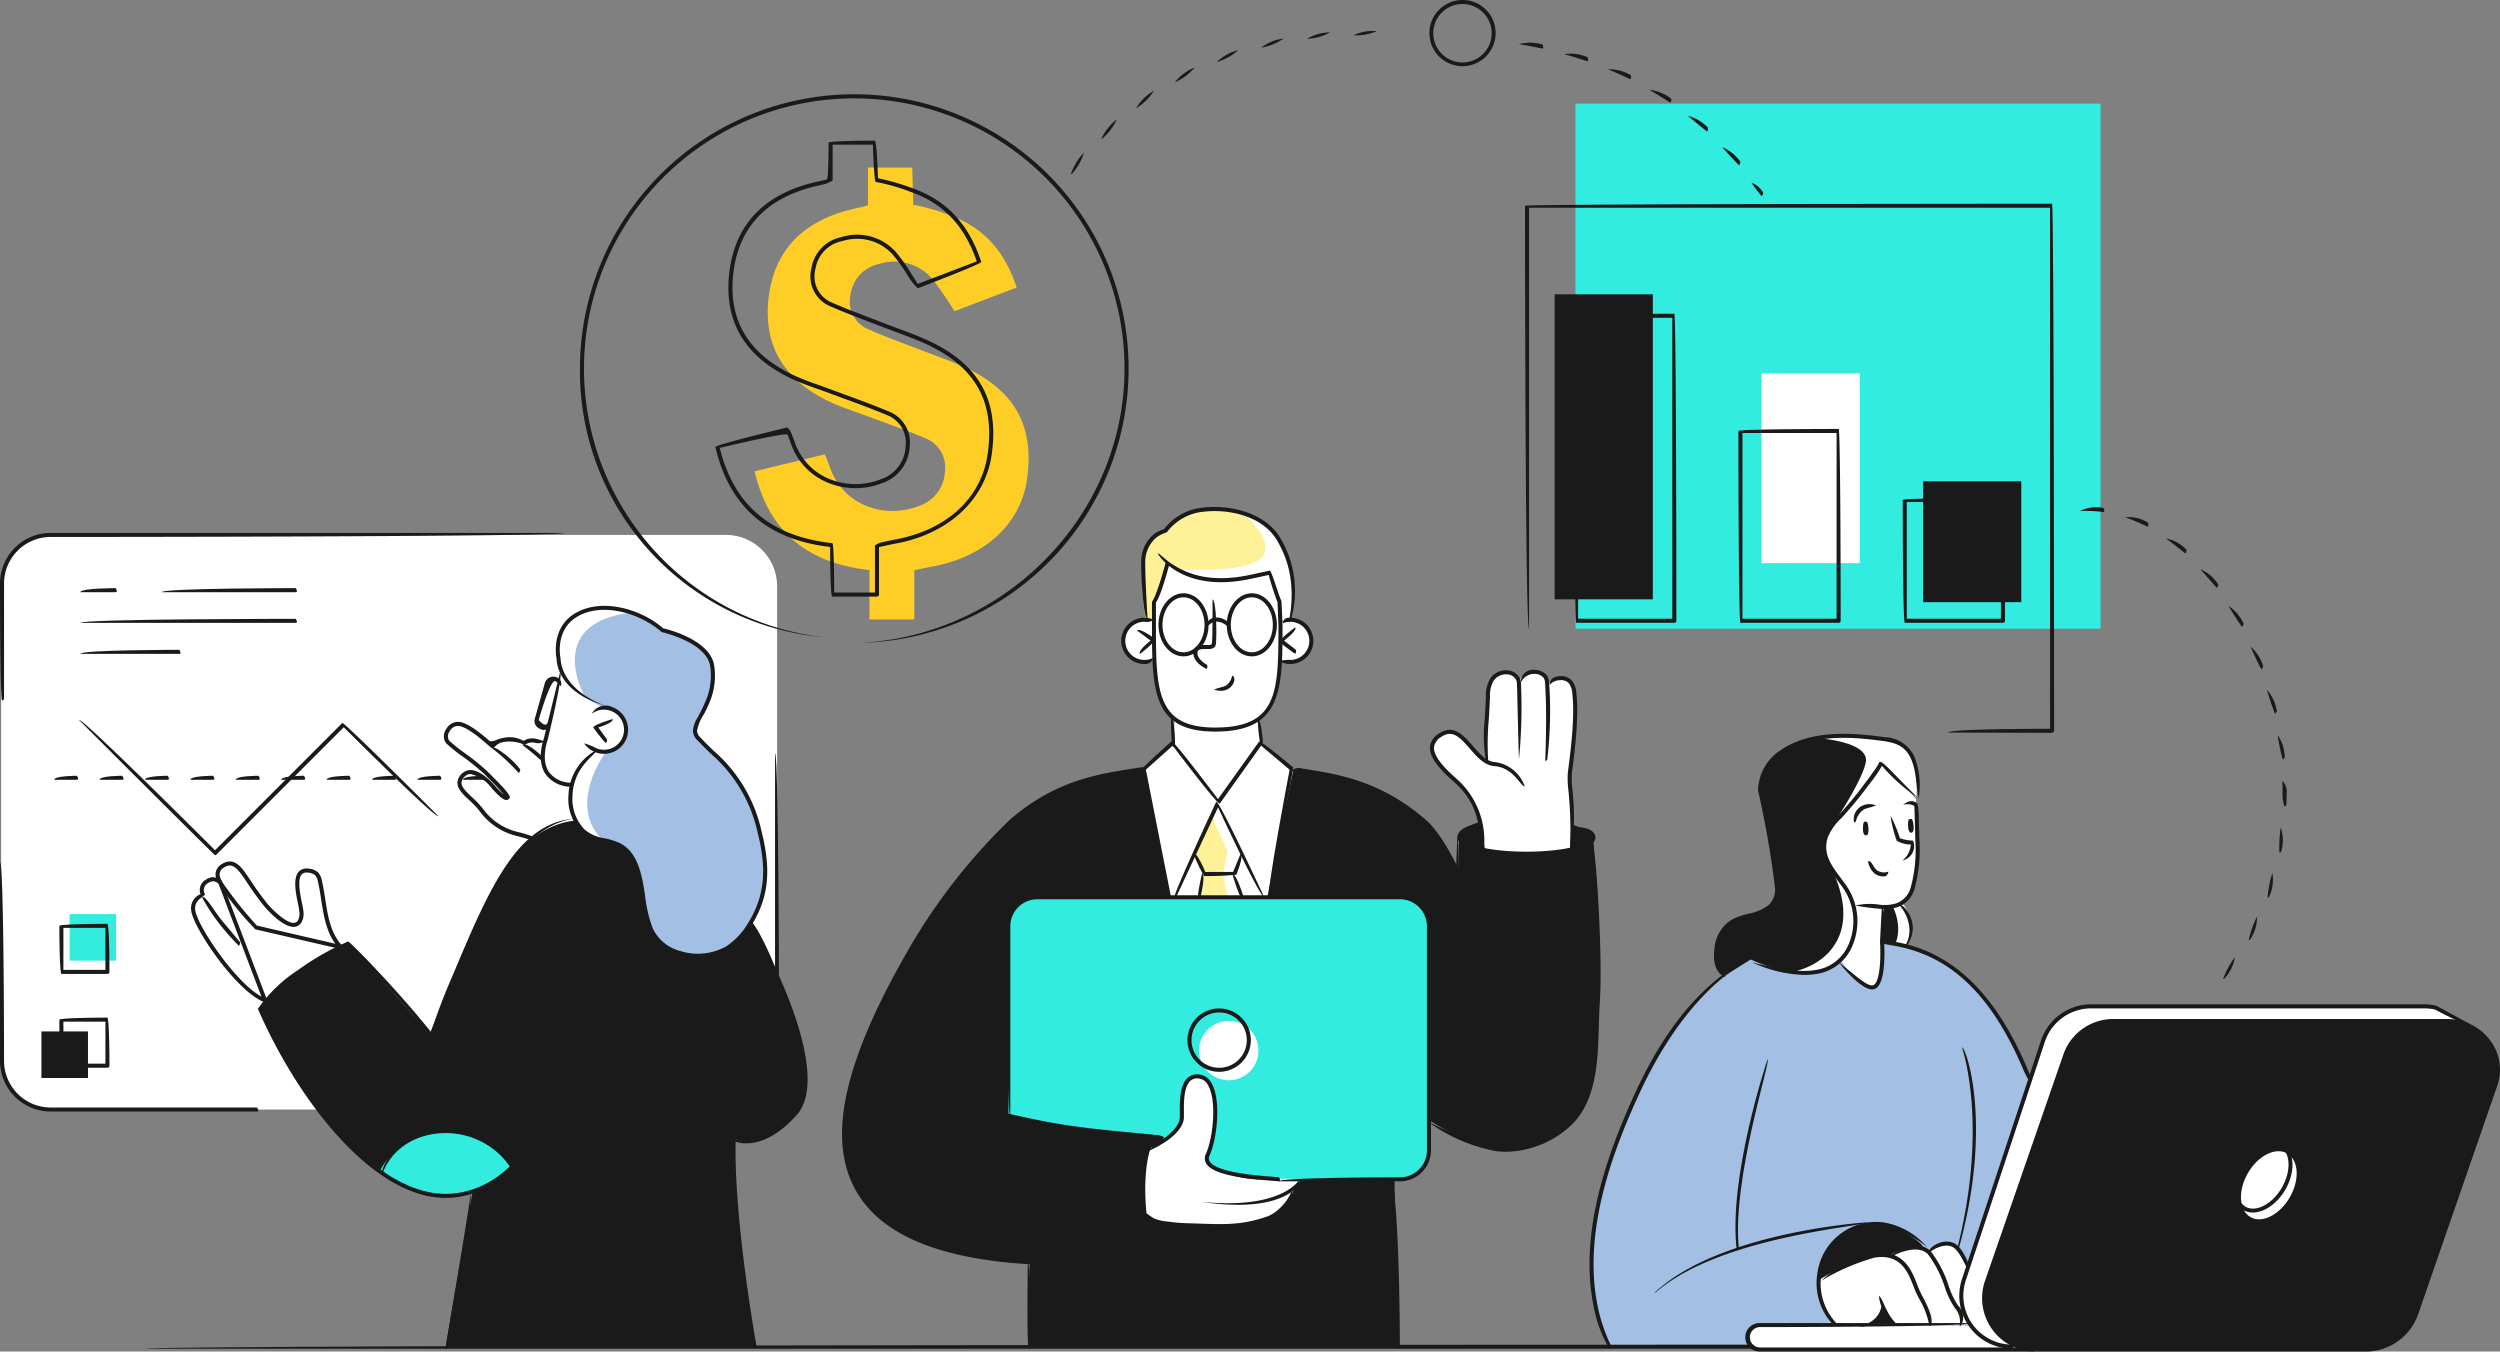 <svg id="Grupo_1015409" data-name="Grupo 1015409" xmlns="http://www.w3.org/2000/svg" xmlns:xlink="http://www.w3.org/1999/xlink" width="356" height="192.457" viewBox="0 0 356 192.457">
  <rect x="0" y="0" width="356" height="192.457" fill="#808080" stroke="none"/>
  <defs>
    <clipPath id="clip-path">
      <rect id="Rectángulo_345997" data-name="Rectángulo 345997" width="356" height="192.457" fill="none"/>
    </clipPath>
  </defs>
  <rect id="Rectángulo_345991" data-name="Rectángulo 345991" width="74.767" height="74.768" transform="translate(224.348 14.762)" fill="#33ece0"/>
  <g id="Grupo_1015408" data-name="Grupo 1015408">
    <g id="Grupo_1015407" data-name="Grupo 1015407" clip-path="url(#clip-path)">
      <path id="Trazado_605920" data-name="Trazado 605920" d="M103.323,135.622H7.4a7.305,7.305,0,0,1-7.285-7.285V61.083A7.305,7.305,0,0,1,7.4,53.8h95.925a7.306,7.306,0,0,1,7.285,7.285v67.255a7.306,7.306,0,0,1-7.285,7.285" transform="translate(0.047 22.372)" fill="#fff"/>
      <path id="Trazado_605921" data-name="Trazado 605921" d="M127.557,77.337s-10.374.252-17.4,6.248a72.694,72.694,0,0,0-17.783,23.074c-4.206,8.785-7.915,15.553-7.456,23.367s5.038,13.05,12.53,15.1a91.134,91.134,0,0,0,13.891,2.656l-.163,11.825h52.576l-.474-23.649a5.55,5.55,0,0,0,3.9-1.625c1.76-1.744.953-7.057.953-7.057s6.65,4.682,12.336,4.205,9.478-4.64,10.262-7.546a54.247,54.247,0,0,0,1.6-14.6c-.05-7.028-.738-22.222-.738-22.222s-1.178-2.456-9.158-2.837-9.917,2.186-9.917,2.186L172.33,91.6s-2.391-5.455-6.15-7.922-10.409-6.124-17.321-6.177l-21.3-.167" transform="translate(35.299 32.16)" fill="#1a1a1a"/>
      <path id="Trazado_605922" data-name="Trazado 605922" d="M143.1,130.424h13.3a5.676,5.676,0,0,0,3.9-1.46c1.569-1.57.951-5.261.951-5.261l.1-29.256a4.176,4.176,0,0,0-1.237-2.987,4.726,4.726,0,0,0-2.917-1.2H106.231s-2.952-.11-4.045,1.457a5.044,5.044,0,0,0-.691,3.534l-.072,26.06s13.625,2.867,20.366,2.941c0,0,1.24-.364,1.73.438s0,.2,0,.2,2.131-.82,2.35-2.567.035-6.514,2.3-6.572,2.723,3.112,2.71,5.625a21.239,21.239,0,0,1-1.179,5.755s-.357,1.373,1.661,1.926,7.739,1.822,11.746,1.371" transform="translate(42.176 37.532)" fill="#33ece0"/>
      <path id="Trazado_605923" data-name="Trazado 605923" d="M182.738,97.246a35.511,35.511,0,0,0-13.928,14.66c-5.213,10.244-8.157,19.2-8.662,26.363a29.7,29.7,0,0,0,2.447,14.123h50.5l15.866-4.812-6.677-33.663s-3.453-8.964-8.424-13.462A22.818,22.818,0,0,0,201.69,94.7c-1.3-.02-18.953,2.549-18.953,2.549" transform="translate(66.567 39.379)" fill="#a3bfe4"/>
      <path id="Trazado_605924" data-name="Trazado 605924" d="M206.792,149.467h47.438a7.6,7.6,0,0,0,6.882-5.164l11.25-32.491a6.993,6.993,0,0,0-6.882-9.122H218.043a7.229,7.229,0,0,0-6.884,4.757l-11.252,32.491a7.313,7.313,0,0,0,6.884,9.529" transform="translate(82.975 42.703)" fill="#1a1a1a"/>
      <path id="Trazado_605925" data-name="Trazado 605925" d="M61.388,67.69l-.276,1.127s.058-.2-.711-.283a1.216,1.216,0,0,0-1.247.908c-.089.317-1.4,5.084-1.4,5.084s.173.956.7.953a3.58,3.58,0,0,0,1.263-.384L58.908,77.7s-1.733-.643-2.717,0c0,0-3.339-1.352-4.757.343,0,0-2.312-1.92-3.272-2.532a2.128,2.128,0,0,0-2.976.251c-.663,1-.416,1.461.731,2.281s4.2,3.4,4.96,4.167a26.742,26.742,0,0,1,2.938,3.293c.027.3-.46.123-.954-.336s-3.309-3.271-4.265-3.353a1.6,1.6,0,0,0-1.634,2.154c.377,1.4,2.236,2.212,3.752,4.14s6.125,3.115,6.242,3.115,3.639-2.778,6.356-2.5a7.738,7.738,0,0,1-.513-5.131,9.375,9.375,0,0,1,3.448-4.725s2.675.67,3.824-1.5A3.272,3.272,0,0,0,68.9,73.019a4.14,4.14,0,0,0-1.967-.6s-4.8-1.8-5.542-4.726" transform="translate(18.639 28.149)" fill="#fff"/>
      <path id="Trazado_605926" data-name="Trazado 605926" d="M40.434,98.6a6.753,6.753,0,0,1-1.906-3.608c-.477-2.384-.721-6.142-1.426-6.6S34.687,87.1,34.3,89.05s.709,3.381.544,4.62-.429,1.822-1.228,1.872-1.642-.528-2.741-1.672a38.361,38.361,0,0,1-3.576-4.82c-.93-1.44-2.1-2.558-3.171-1.931a2.442,2.442,0,0,0-.987,2.107,1.558,1.558,0,0,0-1.75.127,1.31,1.31,0,0,0-.432,1.727,2.181,2.181,0,0,0-1.526,2.347c-.031,2.053,3.691,6.691,4.7,7.885s4.131,4.643,5.656,5.047a23.987,23.987,0,0,1,4.859-4.157c2.677-1.641,5.789-3.608,5.789-3.608" transform="translate(8.079 36.154)" fill="#fff"/>
      <path id="Trazado_605927" data-name="Trazado 605927" d="M115.927,118.492s2.82-1.216,3.622-2.448.95-1.573.949-3.576.4-3.96,2.039-4.2,2.755,1.625,2.694,4.238a29.163,29.163,0,0,1-.854,6.424,1.662,1.662,0,0,0,.855,2.425,14.2,14.2,0,0,0,7.287,1.567,31.924,31.924,0,0,1,4.954.023,4.025,4.025,0,0,1-1.038,1.267s-.7,3.132-3.016,3.947a20.335,20.335,0,0,1-7.313,1.423c-3.279.076-5.973-.282-7.1-.294s-3.357-.252-3.785-1.8a23.32,23.32,0,0,1-.229-4.8,12.324,12.324,0,0,1,.933-4.2" transform="translate(47.804 45.014)" fill="#fff"/>
      <path id="Trazado_605928" data-name="Trazado 605928" d="M163.7,92.633s.3-5.254.146-7.041-.53-1.971-.146-4.518a37.643,37.643,0,0,0,.728-8.2c-.2-2.762-.634-4.593-1.836-4.412a5.749,5.749,0,0,0-2.158.85,1.642,1.642,0,0,0-1.717-1.743,2.115,2.115,0,0,0-2.231,1.3,2.577,2.577,0,0,0-2.233-1.23c-1.421.13-2.148,1.274-2.22,2.833s-.29,9.645-.29,9.645-.854-.157-1.933-1.593S146.653,75.171,145,76.73s-1.089,3,.648,4.669,4.279,3.715,4.838,6.2a32,32,0,0,1,.639,5.294s8.247,1.549,12.571-.258" transform="translate(59.886 28.099)" fill="#fff"/>
      <path id="Trazado_605929" data-name="Trazado 605929" d="M129.054,106.907a4.226,4.226,0,1,1-4.226-4.228,4.227,4.227,0,0,1,4.226,4.228" transform="translate(50.151 42.699)" fill="#fff"/>
      <path id="Trazado_605930" data-name="Trazado 605930" d="M191.705,102.177l.256-4.854s3.214-.071,3.848-2.148a18.48,18.48,0,0,0,.946-6.972c-.092-3.317-.2-6.34-.2-6.34l-4.852-5.158s-4.48,5.992-5.819,7.511-2.526,2.568-2.407,4.753,2.387,5.035,3.166,5.8a7.593,7.593,0,0,1,1.07,6.189,15.21,15.21,0,0,1-1.873,3.77s2.346,4.28,4.277,3.973,1.586-6.521,1.586-6.521" transform="translate(76.295 31.898)" fill="#fff"/>
      <path id="Trazado_605931" data-name="Trazado 605931" d="M183.092,130.1a29.586,29.586,0,0,1,4.644-2.315c2.088-.736,3.418-1.281,5.12-1.034,0,0,3.02-2.081,5.84-.588a5.1,5.1,0,0,1,2.571-.983c1.465-.1,2.8,3.082,2.8,3.082l-.867,4.095s.545,3.68,1.233,4.134l-10.671.382-1.61-2.66a3.117,3.117,0,0,1-2.843,2.278,32.388,32.388,0,0,1-4.174,0s-2.8-2.99-2.044-6.391" transform="translate(76.084 52.054)" fill="#fff"/>
      <path id="Trazado_605932" data-name="Trazado 605932" d="M139.753,67.6c-.031-3.33-3.66-2.658-4.368-2.479a9.19,9.19,0,0,0-.3-3.247,23.824,23.824,0,0,1-1.335-3.779,68.407,68.407,0,0,1-7.2,1.051c-4.038.375-7.391-2.7-7.391-2.7a15.468,15.468,0,0,1-1.729,5.665l-.277,2.907c-2.864-.68-4.293.98-4.174,2.58a3.338,3.338,0,0,0,2.009,3.026,4.717,4.717,0,0,0,2.427-.222,14.565,14.565,0,0,1,.32,3.4c.093,2.772,2.578,4.907,2.578,4.907l-.253,3.717-4.181,3.6L119.49,104.3h13.989l3.7-18.106-4.6-3.77-.419-3.443c2.782-2.226,3.13-5.8,3.167-8.622,1.71.939,4.453.436,4.423-2.757" transform="translate(46.979 23.473)" fill="#fff"/>
      <path id="Trazado_605933" data-name="Trazado 605933" d="M61.529,81.584s-3.646,2.554-3.654,6.032,1.6,5.716,3.272,6.176,4.835.663,5.9,3.584,1.312,6.731,1.825,8.172a6.639,6.639,0,0,0,5.645,4.971c4.171.709,7.133-1.409,9.135-4.749s2.4-6.408,1.642-10.515A22.481,22.481,0,0,0,81.783,85.9c-1.972-3.087-4.311-4.679-5.13-5.612s-1.321-.915-.9-2.377,2.618-3.868,2.423-7.01-.5-4.563-7.333-6.449a9.487,9.487,0,0,0-5.556-3c-3.9-.794-7.416.089-8.539,2.707a8.339,8.339,0,0,0,.79,7.623c1.287,1.8,4.674,3.36,4.674,3.36s3.489-.016,3.562,2.985a3.417,3.417,0,0,1-4.245,3.467" transform="translate(23.356 25.434)" fill="#a3bfe4"/>
      <path id="Trazado_605934" data-name="Trazado 605934" d="M196.137,77.65l5.05,5.181a28.827,28.827,0,0,0-.1-4.332,4.346,4.346,0,0,0-3.619-3.865,39.009,39.009,0,0,0-9.166-.511c-3.93.3-9.168,2.4-9.418,7.582,0,0,1.118,5.193,1.542,7.893s1.482,6.928.28,8.283-3.891,1.86-5.195,2.305-5.049,5.145-1.55,7.9l3.61-2.251s5.652,2.716,9.04,1.869,5.274-3.552,5.52-4.863.409-4.674-.738-6.722-3.2-3.225-3.307-5.6.3-3.232,1.366-4.321a55.7,55.7,0,0,0,3.8-4.4c1.072-1.4,2.887-4.148,2.887-4.148" transform="translate(71.735 30.786)" fill="#1a1a1a"/>
      <path id="Trazado_605935" data-name="Trazado 605935" d="M189.543,91.432l-.256,4.854,3.248.607a4.305,4.305,0,0,0,.864-2.922,4.93,4.93,0,0,0-1.168-3.1,15.792,15.792,0,0,1-2.687.556" transform="translate(78.714 37.79)" fill="#1a1a1a"/>
      <path id="Trazado_605936" data-name="Trazado 605936" d="M226.37,118.912c-1.446,2.5-1.28,5.3.367,6.254s4.153-.307,5.6-2.81,1.28-5.3-.367-6.254-4.154.307-5.6,2.81" transform="translate(93.725 48.148)" fill="#fff"/>
      <path id="Trazado_605937" data-name="Trazado 605937" d="M214.623,150.08h-37.6s-1.676-.694-1.239-1.933a2.456,2.456,0,0,1,1.42-1.546l30.385.089a6.14,6.14,0,0,1-1.375-4.372,11.9,11.9,0,0,1,1.233-4.773l10.97-32.656a6.579,6.579,0,0,1,6.15-3.674h48.858l4.044,2.3-49.877-.181s-5.355.728-6.412,4.481l-11.625,33.721a6.245,6.245,0,0,0,.767,4.534,13.647,13.647,0,0,0,4.3,4.01" transform="translate(73.069 42.09)" fill="#fff"/>
      <path id="Trazado_605938" data-name="Trazado 605938" d="M183.059,130.96s6.594-3.916,9.972-3.348a5.217,5.217,0,0,1,4.88-.9l-.387-.67a10.746,10.746,0,0,0-6.853-2.939,7.567,7.567,0,0,0-7.613,7.861" transform="translate(76.117 51.19)" fill="#1a1a1a"/>
      <path id="Trazado_605939" data-name="Trazado 605939" d="M187.878,133.744s2.039-.838,2.23-2.186l1.324,2.186Z" transform="translate(78.128 54.708)" fill="#1a1a1a"/>
      <rect id="Rectángulo_345992" data-name="Rectángulo 345992" width="13.984" height="43.435" transform="translate(221.379 41.91)" fill="#1a1a1a"/>
      <rect id="Rectángulo_345993" data-name="Rectángulo 345993" width="13.984" height="27.028" transform="translate(250.845 53.168)" fill="#fff"/>
      <rect id="Rectángulo_345994" data-name="Rectángulo 345994" width="13.984" height="17.212" transform="translate(273.844 68.537)" fill="#1a1a1a"/>
      <path id="Trazado_605940" data-name="Trazado 605940" d="M123.432,80.783l-3.254,7.293,1.3,2.779-.8,3.322h6.257l-1.12-3.313L127,88.294Z" transform="translate(49.976 33.593)" fill="#fff198"/>
      <path id="Trazado_605941" data-name="Trazado 605941" d="M121.909,82.584l2.217,5.164-.691,3.115.691,3.313h2.088l-1.12-3.313,1.182-2.568-3.564-7.511Z" transform="translate(50.695 33.593)" fill="#fff"/>
      <path id="Trazado_605942" data-name="Trazado 605942" d="M114.7,61.179c-.891,6.4-6,11.12-13.47,12.479-.808.147-1.607.338-2.591.548v7H92.249V74.172C83.056,73.155,77.831,68.361,75.9,60.107L85.909,57.69c.263.678.524,1.293.742,1.918,1.724,5.008,7.347,7.446,12.619,5.45a5.466,5.466,0,0,0,3.735-5.023,4.451,4.451,0,0,0-2.912-4.685c-2.721-1.148-5.532-2.118-8.307-3.159-1.465-.549-2.969-1.022-4.4-1.637-7.2-3.085-10.374-8.249-9.472-15.338.879-6.905,5.253-11.17,13-12.685.314-.061.619-.164,1.121-.3v-5.38h6.31l.146,5.307a27.284,27.284,0,0,1,5.023,1.423c5.158,1.805,8.052,5.386,9.7,10.35l-8.865,3.38a47.893,47.893,0,0,0-3.221-4.682,7.115,7.115,0,0,0-7.47-2.052A5.087,5.087,0,0,0,89.589,34.8a4.316,4.316,0,0,0,2.692,5.165c2.329,1.019,4.736,1.883,7.112,2.808,1.994.776,4.035,1.461,5.983,2.323,7.46,3.3,10.392,8.406,9.322,16.084" transform="translate(31.561 7.008)" fill="#ffce26"/>
      <path id="Trazado_605943" data-name="Trazado 605943" d="M71.087,82.547s-6.97-.037-11.491,9.618-9.255,20.7-9.255,20.7L38.826,100s-8.628,3.762-12.7,9.214c0,0,6.707,15.131,14.287,21.038s10.271,6.526,16.03,5.087l-3.86,22.135H96.593s-2.6-18.276-2.779-21.837-.238-7.823-.238-7.823,3.558,1.593,7.076-1.88,3.583-4.967,3.147-7.95a64.648,64.648,0,0,0-3.792-13.3c-2.323-6.125-3.861-7.811-3.861-7.811s-2.287,5.512-8.025,4.8-6.5-3.717-7.051-6.176-.375-5.081-1.8-7.623-3.53-2.631-5.018-2.833-3.152-1.356-3.167-2.5" transform="translate(10.864 34.327)" fill="#1a1a1a"/>
      <path id="Trazado_605944" data-name="Trazado 605944" d="M38.218,119.4a10.675,10.675,0,0,1,18.589-.421,11.2,11.2,0,0,1-9.674,4.039,13.91,13.91,0,0,1-8.914-3.619" transform="translate(15.893 47.306)" fill="#33ece0"/>
      <rect id="Rectángulo_345995" data-name="Rectángulo 345995" width="6.63" height="6.63" transform="translate(9.907 130.166)" fill="#33ece0"/>
      <rect id="Rectángulo_345996" data-name="Rectángulo 345996" width="6.63" height="6.63" transform="translate(5.898 146.878)" fill="#1a1a1a"/>
      <path id="Trazado_605945" data-name="Trazado 605945" d="M115.369,66.931s-2.207-12.134,2.769-12.564a7.6,7.6,0,0,1,7.423-3.142c5.275.524,8.4,2.195,9.969,6.88a15.622,15.622,0,0,1,.239,8.873l-1.29.183V64.393l-1.274-4.226a17.366,17.366,0,0,1-8.019,1.148,18.8,18.8,0,0,1-6.823-2.676s-.808,4.7-1.727,5.665l-.278,2.907Z" transform="translate(47.773 21.28)" fill="#fff198"/>
      <path id="Trazado_605946" data-name="Trazado 605946" d="M189.723,77.818c-.437,2.033-2.662,5.721-4.127,8,1.053-1.114,2.478-2.765,3.435-4.02,1.072-1.4,2.887-4.148,2.887-4.148l5.05,5.181a28.826,28.826,0,0,0-.1-4.332,4.343,4.343,0,0,0-3.619-3.864,38.914,38.914,0,0,0-9.166-.513c-.46.035-.942.1-1.429.185.152.008,7.729.46,7.071,3.511" transform="translate(75.955 30.786)" fill="#fff"/>
      <path id="Trazado_605947" data-name="Trazado 605947" d="M183.414,102.031c3.388-.848,5.273-3.552,5.519-4.863s.411-4.674-.738-6.722a22.206,22.206,0,0,0-2.111-2.767c.929,1.992,2.132,5.492,1.049,8.7-1.63,4.818-6.945,5.574-6.945,5.574l.592.173a7.5,7.5,0,0,0,2.633-.091" transform="translate(74.931 36.461)" fill="#fff"/>
      <path id="Trazado_605948" data-name="Trazado 605948" d="M190.367,91.233c-.037.045,1.492,2.786.344,5.4l1.375.256a4.3,4.3,0,0,0,.862-2.921,4.925,4.925,0,0,0-1.168-3.1s-.718.194-1.413.357" transform="translate(79.163 37.79)" fill="#fff"/>
      <path id="Trazado_605949" data-name="Trazado 605949" d="M132.821,64.165v2.769l1.288-.183a15.635,15.635,0,0,0-.238-8.875,8.757,8.757,0,0,0-6.136-6.156c.908.8,4.1,3.823,2.682,5.959-1.634,2.469-11.48,1.928-11.545,1.924a17.647,17.647,0,0,0,4.654,1.484,17.366,17.366,0,0,0,8.021-1.15Z" transform="translate(49.432 21.508)" fill="#fff"/>
      <path id="Trazado_605950" data-name="Trazado 605950" d="M65.288,61.442c-3.9-.793-7.419.088-8.54,2.709a8.34,8.34,0,0,0,.79,7.621,9.157,9.157,0,0,0,2.414,2.1c-.776-1.458-5.192-10.685,6.676-12.079a12.253,12.253,0,0,0-1.339-.353" transform="translate(23.356 25.434)" fill="#fff"/>
      <path id="Trazado_605951" data-name="Trazado 605951" d="M61.811,88.051c-4.954-5.1.617-12.394.617-12.394a4.337,4.337,0,0,1-1.4-.071s-3.646,2.556-3.654,6.03,1.6,5.717,3.272,6.177c.341.095.746.178,1.181.276l-.016-.018" transform="translate(23.859 31.432)" fill="#fff"/>
      <path id="Trazado_605952" data-name="Trazado 605952" d="M189.116,70.748H175.13c-.289-.289-.289-27.319-.289-27.319.289-.287,14.275-.287,14.275-.287.29.287.29,27.317.29,27.317a.291.291,0,0,1-.29.289m-13.7-.578h13.408V43.717H175.419Z" transform="translate(72.707 17.94)" fill="#1a1a1a"/>
      <path id="Trazado_605953" data-name="Trazado 605953" d="M172.591,75.567H158.605c-.29-.289-.29-43.724-.29-43.724.29-.289,14.276-.289,14.276-.289.289.289.289,43.724.289,43.724a.29.29,0,0,1-.289.289m-13.7-.578H172.3V32.13H158.894Z" transform="translate(65.834 13.122)" fill="#1a1a1a"/>
      <path id="Trazado_605954" data-name="Trazado 605954" d="M120.082,68.654c-1.968,0-3.569-2.015-3.569-4.492s1.6-4.494,3.569-4.494,3.571,2.016,3.571,4.494-1.6,4.492-3.571,4.492m0-8.41c-1.651,0-2.995,1.758-2.995,3.918s1.344,3.916,2.995,3.916,2.993-1.757,2.993-3.916-1.342-3.918-2.993-3.918" transform="translate(48.451 24.813)" fill="#1a1a1a"/>
      <path id="Trazado_605955" data-name="Trazado 605955" d="M157.268,130.781H140.021c0-.576,17.248-.576,17.248-.576a3.842,3.842,0,0,0,3.837-3.837V94.452a3.842,3.842,0,0,0-3.837-3.837H105.621a3.843,3.843,0,0,0-3.837,3.837v27.01c-.576,0-.576-27.01-.576-27.01a4.417,4.417,0,0,1,4.413-4.412h51.647a4.417,4.417,0,0,1,4.415,4.412v31.916a4.419,4.419,0,0,1-4.415,4.413" transform="translate(42.087 37.443)" fill="#1a1a1a"/>
      <path id="Trazado_605956" data-name="Trazado 605956" d="M123.942,110.452a4.514,4.514,0,1,1,4.514-4.514,4.519,4.519,0,0,1-4.514,4.514m0-8.451a3.937,3.937,0,1,0,3.939,3.937A3.943,3.943,0,0,0,123.942,102" transform="translate(49.664 42.177)" fill="#1a1a1a"/>
      <path id="Trazado_605957" data-name="Trazado 605957" d="M153.522,92.22C151.534,88.534,150,86.226,148.58,85c-6.293-5.411-12.164-6.326-17.341-7.132-.452-.072-.9-.14-1.342-.212a1.449,1.449,0,0,1,1.431-.358c5.254.818,11.208,1.747,17.624,7.265,1.485,1.277,3.065,3.644,4.827,7.241-.173.4-.215.415-.258.415" transform="translate(54.017 32.124)" fill="#1a1a1a"/>
      <path id="Trazado_605958" data-name="Trazado 605958" d="M117.614,148.137c-16.56,0-26.649-3.416-30.8-10.409-4.359-7.345-2.042-18.315,7.3-34.525a83.547,83.547,0,0,1,14.518-18.59c6.419-5.52,12.376-6.448,17.632-7.266.45-.071.9-.139,1.338-.211a1.434,1.434,0,0,1-1.25.782c-5.178.807-11.048,1.72-17.341,7.132a82.821,82.821,0,0,0-14.395,18.44c-9.224,16.01-11.543,26.8-7.3,33.943,4.228,7.117,15.461,10.527,33.339,10.091,2.435-.055,9.762,0,9.833,0-.076.576-7.395.518-9.819.576q-1.557.038-3.047.038" transform="translate(35.217 32.076)" fill="#1a1a1a"/>
      <path id="Trazado_605959" data-name="Trazado 605959" d="M118.72,97.059c-.285-.232-3.9-18.505-3.9-18.505.091-.27,4.273-4.011,4.273-4.011.422.041,6.6,8.25,6.6,8.25l5.856-8.2c.422-.052,4.845,3.688,4.845,3.688.095.275-3.408,18.548-3.408,18.548-.563-.109,2.905-18.216,2.905-18.216l-4.055-3.431-5.9,8.269c-.464.007-6.691-8.266-6.691-8.266L115.423,78.6,119,96.715c-.246.343-.266.344-.283.344" transform="translate(47.749 30.998)" fill="#1a1a1a"/>
      <path id="Trazado_605960" data-name="Trazado 605960" d="M118.061,94.529c-.261-.409,6.04-13.9,6.04-13.9.522,0,6.775,13.492,6.775,13.492-.521.242-6.516-12.685-6.516-12.685l-6.039,12.928a.29.29,0,0,1-.261.166" transform="translate(49.092 33.529)" fill="#1a1a1a"/>
      <path id="Trazado_605961" data-name="Trazado 605961" d="M121.555,89.078a26.883,26.883,0,0,1-1.565-3.293c.534-.222,1.757,2.716,1.757,2.716l3.949-.007,1.048-2.534c.535.219-.586,2.932-.586,2.932a42.206,42.206,0,0,1-4.6.187" transform="translate(49.897 35.668)" fill="#1a1a1a"/>
      <path id="Trazado_605962" data-name="Trazado 605962" d="M120.547,91.523c-.279-.355.521-3.668.521-3.668.561.136-.241,3.449-.241,3.449a.286.286,0,0,1-.28.219" transform="translate(50.104 36.534)" fill="#1a1a1a"/>
      <path id="Trazado_605963" data-name="Trazado 605963" d="M125.237,91.483a24.4,24.4,0,0,1-1.274-3.525c.552-.166,1.55,3.155,1.55,3.155-.222.367-.249.371-.276.371" transform="translate(51.549 36.574)" fill="#1a1a1a"/>
      <path id="Trazado_605964" data-name="Trazado 605964" d="M126.952,68.654c-1.968,0-3.569-2.015-3.569-4.492s1.6-4.494,3.569-4.494,3.572,2.016,3.572,4.494-1.6,4.492-3.572,4.492m0-8.41c-1.651,0-2.993,1.758-2.993,3.918s1.342,3.916,2.993,3.916,2.994-1.757,2.994-3.916-1.342-3.918-2.994-3.918" transform="translate(51.308 24.813)" fill="#1a1a1a"/>
      <path id="Trazado_605965" data-name="Trazado 605965" d="M124.355,63.434a2.493,2.493,0,0,0-1.691-.752,1.643,1.643,0,0,0-1.06.554c-.429-.388.115-1.065,1.012-1.13a2.554,2.554,0,0,1,1.935.831c-.044.469-.12.5-.2.5" transform="translate(50.506 25.825)" fill="#1a1a1a"/>
      <path id="Trazado_605966" data-name="Trazado 605966" d="M130.212,68.718a3.285,3.285,0,0,1-1.515-.37,4.308,4.308,0,0,1,1.685-.214,2.718,2.718,0,0,0,1.631-4.749,2.72,2.72,0,0,0-2.863-.464c.119-.677.481-.762.857-.786a3.323,3.323,0,0,1,2.386.817,3.3,3.3,0,0,1-1.971,5.76c-.072,0-.14.006-.21.006" transform="translate(53.518 25.837)" fill="#1a1a1a"/>
      <path id="Trazado_605967" data-name="Trazado 605967" d="M130.882,66.836c-.177-.059-2.2-1.625-2.2-1.625,0-.462,2.246-2.121,2.246-2.121.341.466-1.591,1.9-1.591,1.9l1.723,1.334c0,.48-.089.517-.174.517" transform="translate(53.51 26.236)" fill="#1a1a1a"/>
      <path id="Trazado_605968" data-name="Trazado 605968" d="M116.064,68.718a3.294,3.294,0,1,1,.2-6.582,3.308,3.308,0,0,1,1.082.253,1.267,1.267,0,0,1-1.117.321,2.717,2.717,0,1,0,1.082,5.125,1.116,1.116,0,0,1-1.25.882" transform="translate(46.894 25.837)" fill="#1a1a1a"/>
      <path id="Trazado_605969" data-name="Trazado 605969" d="M114.741,66.724c-.177-.517,1.552-1.851,1.552-1.851l-1.935-1.43c.344-.466,2.584,1.194,2.584,1.194.006.462-2.023,2.027-2.023,2.027a.3.3,0,0,1-.177.059" transform="translate(47.555 26.348)" fill="#1a1a1a"/>
      <path id="Trazado_605970" data-name="Trazado 605970" d="M118.063,76.3c-.289-.289-.289-4.038-.289-4.038.576,0,.576,3.749.576,3.749a.288.288,0,0,1-.287.289" transform="translate(48.976 30.052)" fill="#1a1a1a"/>
      <path id="Trazado_605971" data-name="Trazado 605971" d="M126.964,75.971c-.286-.272-.487-3.651-.487-3.651.573-.033.774,3.347.774,3.347-.275.3-.282.3-.287.3" transform="translate(52.595 30.073)" fill="#1a1a1a"/>
      <path id="Trazado_605972" data-name="Trazado 605972" d="M135.811,67.34c1.215-6.308-.756-9.9-1.6-11.433-2.013-3.668-7.231-4.858-11.34-4.131a7.42,7.42,0,0,0-4.456,2.827,4.725,4.725,0,0,0-1.565.8,4.584,4.584,0,0,0-1.5,3.425c-.021,2.5.338,8.15.343,8.2-.58-.02-.94-5.692-.917-8.2a5.074,5.074,0,0,1,1.712-3.885,3.849,3.849,0,0,1,1.514-.767,7.875,7.875,0,0,1,4.766-2.979c4.317-.759,9.8.52,11.945,4.426a14.74,14.74,0,0,1,1.371,11.491.29.29,0,0,1-.28.218" transform="translate(47.732 21.207)" fill="#1a1a1a"/>
      <path id="Trazado_605973" data-name="Trazado 605973" d="M148.478,9.427a4.768,4.768,0,0,1-1.235-.164,4.713,4.713,0,0,1-3.312-5.787,4.714,4.714,0,1,1,4.546,5.951m0-8.853a4.159,4.159,0,1,0,1.093.147,4.174,4.174,0,0,0-1.093-.147" transform="translate(59.783 0)" fill="#1a1a1a"/>
      <path id="Trazado_605974" data-name="Trazado 605974" d="M187.321,26.131a22.451,22.451,0,0,1-1.446-1.889,2.914,2.914,0,0,1,1.686,1.444c-.133.429-.185.445-.241.445m-3.234-4.4c-.916-.951-1.654-1.78-2.408-2.574a5.947,5.947,0,0,1,2.633,2.1c-.095.447-.161.471-.225.471m-4.572-4.808c-1.009-.816-1.855-1.535-2.707-2.207a5.9,5.9,0,0,1,2.9,1.708c-.037.467-.116.5-.2.5m-5.207-4.107c-1.062-.663-2-1.256-2.952-1.809a5.971,5.971,0,0,1,3.113,1.281c.021.484-.068.528-.161.528M168.58,9.475c-1.109-.513-2.121-.974-3.133-1.395a6.006,6.006,0,0,1,3.261.85c.081.487-.021.545-.127.545m-6.122-2.55c-1.119-.37-2.18-.7-3.247-1a6.123,6.123,0,0,1,3.34.436c.137.487.024.562-.093.562m-6.388-1.792c-1.117-.238-2.209-.449-3.307-.631a6.2,6.2,0,0,1,3.368.061c.19.48.071.571-.061.571" transform="translate(63.525 1.784)" fill="#1a1a1a"/>
      <path id="Trazado_605975" data-name="Trazado 605975" d="M107.7,23.489a8.463,8.463,0,0,1,1.866-3.06,7.76,7.76,0,0,1-1.637,2.946.286.286,0,0,1-.229.113m4.335-5.022a7.924,7.924,0,0,1,2.217-2.789,7.766,7.766,0,0,1-2.012,2.7.29.29,0,0,1-.205.086m4.97-4.4a7.43,7.43,0,0,1,2.539-2.462,7.756,7.756,0,0,1-2.363,2.4.3.3,0,0,1-.176.059m5.523-3.671a7,7,0,0,1,2.816-2.087,7.809,7.809,0,0,1-2.673,2.05.291.291,0,0,1-.143.037m5.979-2.87a6.632,6.632,0,0,1,3.034-1.688,7.838,7.838,0,0,1-2.928,1.668.3.3,0,0,1-.106.02m6.309-2.046A6.412,6.412,0,0,1,138,4.188a7.777,7.777,0,0,1-3.113,1.284.314.314,0,0,1-.072.008m6.514-1.249a6.321,6.321,0,0,1,3.276-.919,7.541,7.541,0,0,1-3.239.917h-.037m6.616-.51a6.178,6.178,0,0,1,3.323-.582,7.49,7.49,0,0,1-3.316.582Z" transform="translate(44.787 1.303)" fill="#1a1a1a"/>
      <path id="Trazado_605976" data-name="Trazado 605976" d="M229.567,118.2a12.8,12.8,0,0,1,1.695-3.142,5.846,5.846,0,0,1-1.468,3.031.29.29,0,0,1-.227.11m3.646-5.54a14.607,14.607,0,0,1,1.2-3.378,5.877,5.877,0,0,1-.95,3.228.29.29,0,0,1-.255.15M235.9,106.6a16.875,16.875,0,0,1,.692-3.534,5.879,5.879,0,0,1-.421,3.341.288.288,0,0,1-.272.193m1.692-6.412a19.936,19.936,0,0,1,.188-3.6,5.947,5.947,0,0,1,.1,3.368.29.29,0,0,1-.286.235m.708-6.6a5.418,5.418,0,0,1-.26-1.914q0-.841-.033-1.682a1.977,1.977,0,0,1,.612,1.681q0,.82-.03,1.64a.289.289,0,0,1-.289.276m-.229-6.628a27.983,27.983,0,0,1-.732-3.528,5.975,5.975,0,0,1,1.018,3.211c-.268.317-.278.317-.286.317m-1.11-6.541a34.142,34.142,0,0,1-1.147-3.408,6.021,6.021,0,0,1,1.426,3.053c-.235.353-.259.355-.279.355m-1.944-6.344c-.665-1.225-1.094-2.251-1.545-3.231a5.937,5.937,0,0,1,1.814,2.84c-.2.384-.236.391-.269.391m-2.767-6.036c-.783-1.121-1.348-2.078-1.933-2.987a5.9,5.9,0,0,1,2.187,2.563c-.16.416-.207.425-.255.425m-3.593-5.573c-.912-1-1.624-1.856-2.342-2.643a5.749,5.749,0,0,1,2.571,2.179c-.106.446-.168.464-.229.464m-4.483-4.89c-1.026-.824-1.89-1.514-2.754-2.129a5.451,5.451,0,0,1,2.946,1.627c-.037.47-.115.5-.193.5m-5.411-3.814a25.755,25.755,0,0,0-3.14-1.317,5.1,5.1,0,0,1,3.272.773c.072.488-.027.544-.132.544M212.495,51.7a16.239,16.239,0,0,0-3.292-.136,4.858,4.858,0,0,1,3.333-.439c.225.47.1.575-.041.575" transform="translate(86.996 21.219)" fill="#1a1a1a"/>
      <path id="Trazado_605977" data-name="Trazado 605977" d="M140.815,142.673c-.29-.463-.293-17.767-.76-23.914,1.044,6.126,1.049,23.451,1.049,23.625a.289.289,0,0,1-.289.289" transform="translate(58.241 49.385)" fill="#1a1a1a"/>
      <path id="Trazado_605978" data-name="Trazado 605978" d="M103.509,139.207c-.287-.293-.126-12.115-.126-12.115.578.007.413,11.831.413,11.831a.287.287,0,0,1-.287.285" transform="translate(42.973 52.851)" fill="#1a1a1a"/>
      <path id="Trazado_605979" data-name="Trazado 605979" d="M243.509,135.818H14.625c0-.576,228.884-.576,228.884-.576.289.447.159.576,0,.576" transform="translate(6.082 56.24)" fill="#1a1a1a"/>
      <path id="Trazado_605980" data-name="Trazado 605980" d="M122.832,136.337c-.287-.289-.287-12.91-.287-12.91.575,0,.575,12.621.575,12.621a.288.288,0,0,1-.287.289" transform="translate(50.96 51.326)" fill="#1a1a1a"/>
      <path id="Trazado_605981" data-name="Trazado 605981" d="M134.056,123.289c-.256-.024-.569-.048-.942-.078-4.328-.341-8.462-.876-9.407-2.469a1.4,1.4,0,0,1-.044-1.352c1.031-2.291,1.583-7.58.319-9.778a1.707,1.707,0,0,0-1.324-.967,1.468,1.468,0,0,0-1.213.344c-.942.857-.92,3.138-.908,4.5,0,.232.006.445,0,.63-.03,2.72-4.78,4.736-4.98,4.821-.177-.551,4.376-2.485,4.4-4.828,0-.181,0-.391,0-.617-.016-1.555-.038-3.9,1.1-4.933a2.034,2.034,0,0,1,1.659-.49,2.276,2.276,0,0,1,1.764,1.252c1.39,2.417.783,7.916-.293,10.3a.833.833,0,0,0,.016.82c.92,1.557,6.551,2,8.955,2.189.379.03.694.057.925.079.244.464.118.575-.028.575" transform="translate(48.053 44.934)" fill="#1a1a1a"/>
      <path id="Trazado_605982" data-name="Trazado 605982" d="M126.031,122.226a34.363,34.363,0,0,1-5.161-.426c11.434,1.157,13.867-3.108,13.889-3.15.429.426-1.308,3.576-8.729,3.576" transform="translate(50.263 49.34)" fill="#1a1a1a"/>
      <path id="Trazado_605983" data-name="Trazado 605983" d="M125.846,125.18c-.871,0-1.75-.031-2.663-.064-.6-.023-1.211-.044-1.855-.058a23.269,23.269,0,0,1-2.483-.194,8.846,8.846,0,0,1-2.394-.487,3.292,3.292,0,0,1-1.556-1.624c.888.46,1.269.866,1.788,1.1a6.821,6.821,0,0,0,1.862.4,24.7,24.7,0,0,0,2.8.235c.646.016,1.263.038,1.862.058,3.317.116,5.937.214,9.447-1.018,1.815-.637,3.52-2.959,3.52-4,.578,1.356-1.354,3.851-3.33,4.545a19.989,19.989,0,0,1-6.994,1.114" transform="translate(47.778 49.702)" fill="#1a1a1a"/>
      <path id="Trazado_605984" data-name="Trazado 605984" d="M154.768,128.974a9.865,9.865,0,0,1-2.513-.311,23.942,23.942,0,0,1-8.693-4.032A45.37,45.37,0,0,0,152.4,128.1c3.446.913,8.121-.43,11.1-3.2,3.595-3.334,3.753-8.935,3.9-13.878.034-1.15.065-2.233.136-3.266.467-6.768-.609-23.339-.619-23.5.586.13,1.665,16.738,1.194,23.544-.069,1.021-.1,2.1-.133,3.242-.146,5.055-.309,10.787-4.079,14.284a13.894,13.894,0,0,1-9.125,3.643" transform="translate(59.699 35.039)" fill="#1a1a1a"/>
      <path id="Trazado_605985" data-name="Trazado 605985" d="M147.39,120.117c-2.118-6.07-.718-34.821-.657-36.043.559.327-.881,29.9.932,35.668-.218.371-.246.375-.275.375" transform="translate(60.806 34.962)" fill="#1a1a1a"/>
      <path id="Trazado_605986" data-name="Trazado 605986" d="M156.406,87.44c-4.883,0-9.825-.886-9.825-2.58,0-1,1.059-1.682,3.239-2.09-1.157.8-2.662,1.262-2.662,2.09s3.518,2,9.247,2,9.247-1.168,9.247-2c0-.61-1-1.179-2.665-1.523,2.7-.034,3.244.865,3.244,1.523,0,1.693-4.943,2.58-9.826,2.58" transform="translate(60.955 34.42)" fill="#1a1a1a"/>
      <path id="Trazado_605987" data-name="Trazado 605987" d="M151.344,90.782a2.381,2.381,0,0,1-.367-1.315c-.1-2.107-.277-5.632-3.7-8.611-2.438-2.124-3.537-3.714-3.456-5.006a2.55,2.55,0,0,1,1.327-1.945c2.026-1.362,3.494.314,4.784,1.8.94,1.083,1.913,2.2,3.084,2.287a5.2,5.2,0,0,1,4.3,3.448c-.586.069-1.559-2.672-4.337-2.871-1.407-.1-2.461-1.312-3.479-2.485-1.3-1.492-2.418-2.776-4.025-1.7a2.019,2.019,0,0,0-1.077,1.505c-.067,1.082,1,2.566,3.264,4.531a11.707,11.707,0,0,1,3.9,9.02c.02.4.038.752.074,1.014-.258.328-.27.33-.283.33" transform="translate(59.804 30.523)" fill="#1a1a1a"/>
      <path id="Trazado_605988" data-name="Trazado 605988" d="M149.561,80.468a21.28,21.28,0,0,1-.211-5.918c.065-1.011.14-2.158.181-3.491A4.657,4.657,0,0,1,150.2,68.5a2.731,2.731,0,0,1,2.554-1.062,2.032,2.032,0,0,1,1.649,1.212,2.886,2.886,0,0,1,.135.9,75.657,75.657,0,0,1-.3,10.559c-.132-3.745-.2-8.206-.277-10.54a2.465,2.465,0,0,0-.095-.721,1.459,1.459,0,0,0-1.191-.838,2.164,2.164,0,0,0-2.013.841,4.093,4.093,0,0,0-.547,2.226c-.045,1.341-.119,2.493-.185,3.51a37.091,37.091,0,0,0-.079,5.571c-.273.309-.279.309-.286.309" transform="translate(62.061 28.034)" fill="#1a1a1a"/>
      <path id="Trazado_605989" data-name="Trazado 605989" d="M156.446,80.322c.116-3.637.205-7.2-.017-10.9a1.84,1.84,0,0,0-.2-.893,1.626,1.626,0,0,0-1.235-.579,2.071,2.071,0,0,0-2.05,1.307,1.8,1.8,0,0,1,2.069-1.884,2.211,2.211,0,0,1,1.7.84,2.308,2.308,0,0,1,.3,1.174,59.371,59.371,0,0,1-.272,10.688.287.287,0,0,1-.286.253" transform="translate(63.599 28.014)" fill="#1a1a1a"/>
      <path id="Trazado_605990" data-name="Trazado 605990" d="M158.75,92.9a57.638,57.638,0,0,0-.215-8.586,13.339,13.339,0,0,1-.086-2.59c.368-2.8,1.039-7.9.634-11.266a2.558,2.558,0,0,0-.5-1.455,1.538,1.538,0,0,0-1.293-.415,1.9,1.9,0,0,0-1.434.68c.05-1.017.749-1.181,1.368-1.253a2.094,2.094,0,0,1,1.781.6,3.028,3.028,0,0,1,.653,1.778c.413,3.435-.263,8.589-.626,11.358a12.448,12.448,0,0,0,.078,2.515,35.423,35.423,0,0,1-.071,8.386.29.29,0,0,1-.287.252" transform="translate(64.811 28.276)" fill="#1a1a1a"/>
      <path id="Trazado_605991" data-name="Trazado 605991" d="M117.931,132.713c-1.729,0-2.893-4.692-3.111-9.153-.222-4.5.49-9.33,2.246-9.418a3.767,3.767,0,0,1,1.028.355,1.021,1.021,0,0,1-1.012.221c-.875.044-1.951,3.418-1.685,8.814s1.668,8.661,2.554,8.6c.232-.01,1.4-.317,1.615-5.26.37,4.752-.715,5.794-1.589,5.836h-.047" transform="translate(47.731 47.465)" fill="#1a1a1a"/>
      <path id="Trazado_605992" data-name="Trazado 605992" d="M125.315,116.308c-1.031-.1-2.032-.2-3.03-.29-4.052-.385-8.243-.783-12.348-1.552a119.982,119.982,0,0,1-15.682-4.15c6.016,1.372,10.976,2.684,15.788,3.583,4.079.765,8.257,1.16,12.3,1.543q1.5.14,3,.29c.242.464.118.575-.028.575" transform="translate(39.196 45.874)" fill="#1a1a1a"/>
      <path id="Trazado_605993" data-name="Trazado 605993" d="M52.689,131.211c-10.3,0-20.96-13.642-26.752-26.928a20.5,20.5,0,0,1,5.709-5.518,37.861,37.861,0,0,1,7.157-4.08c.438.2,13.684,13.514,17.766,21.688-4.337-7.394-16.33-19.655-17.736-21.078a41.318,41.318,0,0,0-6.863,3.946,26.839,26.839,0,0,0-5.434,4.971c6.015,13.708,17.184,27.735,27.622,26.323C65.232,129.019,69.922,114.678,74.9,96.09c-4.478,18.948-9.24,33.452-20.667,35.017a11.3,11.3,0,0,1-1.546.1" transform="translate(10.786 39.374)" fill="#1a1a1a"/>
      <path id="Trazado_605994" data-name="Trazado 605994" d="M43.228,113.237a90.855,90.855,0,0,1,3.247-8.552C51.552,92.6,55.563,83.06,63.653,82.345,55.961,83.6,52.009,93.006,47.005,104.909c-1.111,2.646-2.263,5.384-3.514,8.158a.287.287,0,0,1-.263.17" transform="translate(17.976 34.243)" fill="#1a1a1a"/>
      <path id="Trazado_605995" data-name="Trazado 605995" d="M61.573,77.827a3.423,3.423,0,0,1-2.823-1.487,8.773,8.773,0,0,1,1.821.726,2.854,2.854,0,1,0-.728-4.937,2.209,2.209,0,0,1,2.946-.944,3.431,3.431,0,0,1-1.216,6.642" transform="translate(24.431 29.516)" fill="#1a1a1a"/>
      <path id="Trazado_605996" data-name="Trazado 605996" d="M61.43,75.735a24.611,24.611,0,0,1-1.76-2.214c.153-.446,2.754-1.2,2.754-1.2.161.556-2.044,1.194-2.044,1.194l1.284,1.763c-.115.44-.174.457-.234.457" transform="translate(24.813 30.074)" fill="#1a1a1a"/>
      <path id="Trazado_605997" data-name="Trazado 605997" d="M58.616,83.9a4.433,4.433,0,0,1-3.6-1.868c-1.267-2.013-.241-4.838-.2-4.958l2.311-9.435c.558.137-1.76,9.607-1.76,9.607-.018.058-.981,2.711.135,4.483a3.884,3.884,0,0,0,3.135,1.6c.248.464.12.576-.025.576" transform="translate(22.617 28.129)" fill="#1a1a1a"/>
      <path id="Trazado_605998" data-name="Trazado 605998" d="M55,75.652c-1-.232-1.385-.92-1.2-1.581l1.433-5.106a1.246,1.246,0,0,1,1.533-.861,1.082,1.082,0,0,1,.688.484,1.07,1.07,0,0,1,.055.84c-.457-.51-.547-.668-.9-.769-.821.463-2.254,5.567-2.254,5.567.813.92,1.185.718,1.286.361.4.705-.1,1.065-.643,1.065" transform="translate(22.353 28.301)" fill="#1a1a1a"/>
      <path id="Trazado_605999" data-name="Trazado 605999" d="M44.811,142.182c.265-1.989,3.241-19.137,3.572-22.158.218,3.282-2.74,20.29-3.3,21.961a.288.288,0,0,1-.273.2" transform="translate(18.634 49.911)" fill="#1a1a1a"/>
      <path id="Trazado_606000" data-name="Trazado 606000" d="M75.654,124.3a4.4,4.4,0,0,1-1.986-.411c.421-.43,3.97,1.349,8.741-4.037,4.42-4.989-2.837-20.718-6.163-27.249,4.712,7.983,11.083,22.566,6.594,27.632-2.962,3.344-5.526,4.065-7.185,4.065" transform="translate(30.634 38.508)" fill="#1a1a1a"/>
      <path id="Trazado_606001" data-name="Trazado 606001" d="M76.863,152.976c-.323-.452-4.2-21.895-3.094-32.709a167.613,167.613,0,0,0,.994-26.2c1,6.637.658,15.73-.419,26.26-1.1,10.732,2.764,32.094,2.8,32.31-.249.338-.266.34-.283.34" transform="translate(30.594 39.117)" fill="#1a1a1a"/>
      <path id="Trazado_606002" data-name="Trazado 606002" d="M57.15,89.478c-.15-.04-.559-.214-2.246-.656a9.189,9.189,0,0,1-5.224-3.578l-.394-.462a13,13,0,0,0-1.018-1.015c-.875-.811-1.7-1.581-1.692-2.493A1.868,1.868,0,0,1,47.31,79.9a1.617,1.617,0,0,1,1.222-.422c1.342.075,2.788,1.552,3.347,2.183a13.038,13.038,0,0,0,1.318,1.32,31.941,31.941,0,0,0-2.187-2.335l-.614-.619a32.8,32.8,0,0,0-3.1-2.5,20.515,20.515,0,0,1-2.355-1.9,1.72,1.72,0,0,1,.045-2,1.9,1.9,0,0,1,2.05-.988c1.42.343,3.2,1.893,4.16,2.727.62.071,1.034-.317,1.79-.447a4.061,4.061,0,0,1,3.006.392,2.307,2.307,0,0,1,1.6-.328,8.057,8.057,0,0,1,1.389.418,1.767,1.767,0,0,1-1.491.15,1.877,1.877,0,0,0-1.327.34,5.107,5.107,0,0,0-3.078-.4,1.968,1.968,0,0,0-1.1.578c-.15.142-.379.355-.634.181-.089-.058-.278-.221-.537-.446-.855-.743-2.631-2.292-3.915-2.6a1.354,1.354,0,0,0-1.42.728,1.207,1.207,0,0,0-.108,1.318,21.58,21.58,0,0,0,2.267,1.817A32.651,32.651,0,0,1,50.8,79.618l.616.619c1.6,1.6,2.571,2.615,2.638,3.152-.354.524-.787.716-2.611-1.349A5.254,5.254,0,0,0,48.5,80.05a1,1,0,0,0-.8.276,1.345,1.345,0,0,0-.545.954c0,.657.731,1.341,1.511,2.066A14.146,14.146,0,0,1,49.724,84.4l.4.467a8.615,8.615,0,0,0,4.93,3.394,16.913,16.913,0,0,1,2.22.663c.091.488-.014.549-.122.549" transform="translate(18.564 30.187)" fill="#1a1a1a"/>
      <path id="Trazado_606003" data-name="Trazado 606003" d="M53.327,78.817a28.082,28.082,0,0,0-3.959-3.639c.469-.37,3.249,1.763,4.2,3.19-.13.433-.187.449-.241.449" transform="translate(20.529 31.245)" fill="#1a1a1a"/>
      <path id="Trazado_606004" data-name="Trazado 606004" d="M55.4,77.341a32.332,32.332,0,0,0-2.871-2.389c.406-.416,2.006.75,3.082,1.9-.071.459-.142.484-.211.484" transform="translate(21.843 31.133)" fill="#1a1a1a"/>
      <path id="Trazado_606005" data-name="Trazado 606005" d="M76.194,111.036a9.356,9.356,0,0,1-2.784-.418,6.517,6.517,0,0,1-4.236-3.552,19.423,19.423,0,0,1-1.116-4.7c-.052-.35-.1-.7-.161-1.051-.419-2.575-1.093-5.1-3.159-6.1a9.221,9.221,0,0,0-1.993-.62,6.153,6.153,0,0,1-3.163-1.424,6.759,6.759,0,0,1-1.879-5.2,7.61,7.61,0,0,1,4-6.517c.1.592-3.3,2.24-3.425,6.534a6.287,6.287,0,0,0,1.7,4.771,5.6,5.6,0,0,0,2.891,1.279,9.661,9.661,0,0,1,2.117.663c2.3,1.116,3.031,3.794,3.476,6.526.057.35.11.7.164,1.056a18.813,18.813,0,0,0,1.076,4.559,5.955,5.955,0,0,0,3.875,3.227,8.277,8.277,0,0,0,6.62-.667,10.093,10.093,0,0,0,3.041-3.228c2.364-3.782,2.776-7.522,1.417-12.907a20.684,20.684,0,0,0-6.727-11.323c-.593-.578-1.2-1.177-1.818-1.828a2.129,2.129,0,0,1-.687-1.3,4.1,4.1,0,0,1,.663-1.967,25.419,25.419,0,0,0,1.216-2.513,9.1,9.1,0,0,0,.572-4.879c-.61-3.384-6.831-4.774-6.894-4.787-3.094-2.7-8.3-4.249-11.878-2.281-3.438,1.893-2.53,6-2.52,6.044.006.244.02,4.318,6.359,6.722C56,73.144,56.015,68.687,56.019,68.5c-.008,0-.993-4.514,2.812-6.608,3.773-2.083,9.226-.5,12.352,2.237.769.178,6.618,1.645,7.263,5.232a9.638,9.638,0,0,1-.6,5.189,17.709,17.709,0,0,1-.841,1.8,6.077,6.077,0,0,0-1,2.439,1.649,1.649,0,0,0,.531.934c.6.641,1.211,1.236,1.8,1.811a21.151,21.151,0,0,1,6.882,11.592c1.4,5.556.973,9.425-1.487,13.356a10.649,10.649,0,0,1-3.221,3.409,8.146,8.146,0,0,1-4.317,1.147" transform="translate(23.245 25.34)" fill="#1a1a1a"/>
      <path id="Trazado_606006" data-name="Trazado 606006" d="M38.363,119.771c1.213-3.987,4.828-6.216,9.166-6.216a10.008,10.008,0,0,1,9.353,5.644,11.179,11.179,0,0,0-9.353-5.069c-4.1,0-7.51,2.093-8.9,5.462a.29.29,0,0,1-.268.178" transform="translate(15.953 47.221)" fill="#1a1a1a"/>
      <path id="Trazado_606007" data-name="Trazado 606007" d="M.287,77.452C0,77.165,0,60.8,0,60.8A7.217,7.217,0,0,1,7.209,53.6H80.3c0,.575-73.086.575-73.086.575A6.641,6.641,0,0,0,.576,60.8V77.165a.288.288,0,0,1-.289.287" transform="translate(0 22.287)" fill="#1a1a1a"/>
      <path id="Trazado_606008" data-name="Trazado 606008" d="M36.6,122.207H7.209A7.216,7.216,0,0,1,0,115V86.75C.576,86.75.576,115,.576,115a6.64,6.64,0,0,0,6.633,6.633H36.6c.287.45.159.576,0,.576" transform="translate(0 36.075)" fill="#1a1a1a"/>
      <path id="Trazado_606009" data-name="Trazado 606009" d="M73.266,126.771a7.589,7.589,0,0,0,6.633-7.209V75.774c.576,0,.576,43.788.576,43.788a7.215,7.215,0,0,1-7.209,7.209" transform="translate(30.467 31.51)" fill="#1a1a1a"/>
      <path id="Trazado_606010" data-name="Trazado 606010" d="M124.86,81.031c-9,0-9-5.853-9-15.553V62.538c.522-.626,1.436-3.632,1.94-5.536a6.392,6.392,0,0,1-1.133-1.332c.531-.232,3.544,4.907,12.668,3.145.7-.135,3.3-.708,3.3-.708.348.238,1.233,3.474,1.652,4.3.03.118.166,3.418.166,3.418,0,9.162,0,15.206-9.6,15.206m-8.427-18.386v2.833c0,9.657,0,14.977,8.427,14.977,9.018,0,9.018-5.192,9.018-14.617l-.13-3.228a37.112,37.112,0,0,1-1.256-3.882c-.684.151-2.489.545-3.05.653-5.873,1.137-9.352-.513-11.158-1.961-.35,1.3-1.235,4.425-1.851,5.226" transform="translate(48.179 23.147)" fill="#1a1a1a"/>
      <path id="Trazado_606011" data-name="Trazado 606011" d="M121.863,70.166c-.208-.071-2.067-1.017-1.815-2.488.16-.926,1.086-.906,1.751-.9.582.016.828-.011.854-.178.142-.92.1-6.269.1-6.322.579.217.617,5.443.47,6.41-.1.694-.845.684-1.436.668-.738-.014-1.106.021-1.172.419-.178,1.048,1.361,1.835,1.376,1.843.079.487-.024.545-.129.545" transform="translate(49.912 25.068)" fill="#1a1a1a"/>
      <path id="Trazado_606012" data-name="Trazado 606012" d="M123.083,70.112a3.186,3.186,0,0,1-.987-.17c.818-.34,1.348-.358,1.753-.61a2.168,2.168,0,0,0,.831-1.375c.564.132.385,1.3-.525,1.863a1.981,1.981,0,0,1-1.072.292" transform="translate(50.773 28.26)" fill="#1a1a1a"/>
      <path id="Trazado_606013" data-name="Trazado 606013" d="M94.967,79.071H88.58c-.287-.287-.287-7.061-.287-7.061-9-1.072-14.348-5.737-16.347-14.256.214-.347,10.227-2.764,10.227-2.764a1.874,1.874,0,0,1,.588.808c.176.443.344.868.493,1.3a8.685,8.685,0,0,0,4.569,5.066,9.773,9.773,0,0,0,7.675.207,5.17,5.17,0,0,0,3.551-4.774,4.176,4.176,0,0,0-2.737-4.4c-1.94-.816-3.957-1.557-5.911-2.272-.8-.292-1.591-.583-2.383-.881-.508-.191-1.021-.371-1.532-.554-.956-.336-1.941-.685-2.884-1.089-7.321-3.135-10.566-8.4-9.643-15.639.893-7.04,5.345-11.389,13.227-12.929.2-.04.4-.1.641-.166s.249-5.233.249-5.233c.287-.287,6.6-.287,6.6-.287.289.279.428,5.348.428,5.348a32.9,32.9,0,0,1,4.837,1.4c4.927,1.724,8.065,5.07,9.88,10.531-.173.361-9.035,3.741-9.035,3.741a7,7,0,0,1-1.346-1.654,25.468,25.468,0,0,0-2.2-3.108,6.85,6.85,0,0,0-7.183-1.962A4.779,4.779,0,0,0,86.2,32.429a4.042,4.042,0,0,0,2.522,4.851c1.671.732,3.418,1.395,5.1,2.039.668.253,1.335.505,2,.765s1.351.514,2.026.766c1.312.486,2.67.988,3.966,1.563,7.571,3.344,10.585,8.552,9.493,16.387-.9,6.473-6.155,11.351-13.705,12.724-.544.1-1.08.218-1.674.348l-.68.147v6.765a.289.289,0,0,1-.287.287m-6.1-.576h5.811V71.787a2.873,2.873,0,0,1,1.133-.479c.6-.133,1.144-.253,1.692-.353,7.411-1.348,12.359-5.922,13.238-12.237,1.052-7.539-1.856-12.553-9.153-15.781-1.281-.565-2.629-1.065-3.933-1.548-.681-.253-1.362-.505-2.036-.769s-1.329-.511-1.995-.763c-1.695-.646-3.445-1.312-5.13-2.05a4.618,4.618,0,0,1-2.861-5.476,5.388,5.388,0,0,1,4.283-4.453,7.41,7.41,0,0,1,7.757,2.142,25.849,25.849,0,0,1,2.25,3.179c.282.445.566.892.866,1.341l8.39-3.2c-1.764-5.123-4.769-8.273-9.432-9.905a27.45,27.45,0,0,0-4.961-1.409c-.256-.279-.394-5.307-.394-5.307H88.649v5.091A4.95,4.95,0,0,1,87.3,20.4c-7.612,1.488-11.907,5.672-12.768,12.438-.885,6.956,2.244,12.013,9.3,15.035.926.4,1.9.743,2.847,1.076.515.183,1.032.365,1.542.556.793.3,1.587.588,2.381.881,1.958.718,3.986,1.46,5.937,2.282a4.715,4.715,0,0,1,3.087,4.972,5.773,5.773,0,0,1-3.92,5.271,10.352,10.352,0,0,1-8.124-.224,9.257,9.257,0,0,1-4.871-5.4c-.146-.421-.313-.838-.484-1.271-.159-.4-9.649,1.887-9.649,1.887,2,8.155,7.255,12.594,16.039,13.567.255.286.255,7.028.255,7.028" transform="translate(29.918 5.882)" fill="#1a1a1a"/>
      <path id="Trazado_606014" data-name="Trazado 606014" d="M98.178,87.6c20.787-.99,37.7-18.25,37.7-39.056A38.487,38.487,0,1,0,93.12,86.8,38.039,38.039,0,0,1,58.33,48.549,39.063,39.063,0,1,1,98.183,87.6Z" transform="translate(24.256 3.944)" fill="#1a1a1a"/>
      <path id="Trazado_606015" data-name="Trazado 606015" d="M173.848,108.407c-1.2-.648-1.644-2.029-1.4-3.926a5.319,5.319,0,0,1,2.244-4.068,5.4,5.4,0,0,1,.919-.467,13.581,13.581,0,0,1,1.692-.522,6.548,6.548,0,0,0,2.931-1.293,3.1,3.1,0,0,0,.8-2.752,134.122,134.122,0,0,0-2.376-13.51,7.038,7.038,0,0,1,3.261-5.765c4.23-2.846,9.85-2.515,14.794-1.817a4.843,4.843,0,0,1,4.12,2.568,11.019,11.019,0,0,1,.7,6.1c-.392-1.645-.262-3.964-1.213-5.842-.787-1.552-2.042-2.025-3.684-2.257-4.837-.685-10.327-1.012-14.393,1.724a6.466,6.466,0,0,0-3.01,5.188c.122.5,1.252,5.181,2.379,13.53a3.679,3.679,0,0,1-.977,3.255,7.1,7.1,0,0,1-3.179,1.426,13.117,13.117,0,0,0-1.623.5,4.869,4.869,0,0,0-.821.421,4.767,4.767,0,0,0-1.986,3.653c-.12.959-.153,2.662.976,3.317.051.487-.045.538-.144.538" transform="translate(71.684 30.691)" fill="#1a1a1a"/>
      <path id="Trazado_606016" data-name="Trazado 606016" d="M166.406,132.978c9.178-8.692,30.091-10.033,30.3-10.045-.176.589-20.9,1.918-30.114,9.975a.292.292,0,0,1-.19.071" transform="translate(69.199 51.121)" fill="#1a1a1a"/>
      <path id="Trazado_606017" data-name="Trazado 606017" d="M162.683,152.005a19.04,19.04,0,0,1-2.224-5.982c-.164-.813-.295-1.634-.388-2.439-1.172-10.159,2.979-20.727,6.2-27.79,4.393-9.621,9.762-15.992,16.418-19.478-6.269,3.935-11.556,10.218-15.893,19.717-3.2,7-7.31,17.469-6.153,27.486.089.79.218,1.593.377,2.389a23.6,23.6,0,0,0,1.918,5.682c-.173.406-.215.416-.258.416" transform="translate(66.48 40.053)" fill="#1a1a1a"/>
      <path id="Trazado_606018" data-name="Trazado 606018" d="M210.373,114.749a12.41,12.41,0,0,1-1.09-2.132c-4.4-10.176-10.009-15.637-17.632-17.188-.6-.12-2.4-.435-2.4-.435.1-.569,1.913-.252,2.513-.13,7.719,1.57,13.623,7.3,18.049,17.524.106.249.721,1.712.824,1.961-.188.394-.228.4-.265.4" transform="translate(78.699 39.366)" fill="#1a1a1a"/>
      <path id="Trazado_606019" data-name="Trazado 606019" d="M190.833,95.876c-.263,0-.542-.011-.842-.038-.966-.082-2.383-.255-3.374-.453a8.8,8.8,0,0,1,3.422-.12,5.911,5.911,0,0,0,2.323-.173,3.315,3.315,0,0,0,2.145-2.376,20.28,20.28,0,0,0,.624-6.683c-.021-1.5-.062-2.714-.1-3.928l-.044-1.288c.562-.548.619,1.27.619,1.27.041,1.218.079,2.435.1,3.651a21.706,21.706,0,0,1-.648,7.158,3.857,3.857,0,0,1-2.52,2.742,5.572,5.572,0,0,1-1.7.236" transform="translate(77.604 33.565)" fill="#1a1a1a"/>
      <path id="Trazado_606020" data-name="Trazado 606020" d="M183.638,106.957a18.615,18.615,0,0,1-7.422-1.8c3.6.96,6.606,1.5,9.124,1.092a6,6,0,0,0,4.655-3.725,8.342,8.342,0,0,0-.739-7.825c-.27-.4-.562-.782-.854-1.168-1.368-1.821-2.786-3.7-1.96-6.312a8.15,8.15,0,0,1,2.04-2.946c.185-.2.37-.4.542-.592,1.212-1.363,2.251-2.641,3.179-3.908,1.8-2.347,2.081-2.949,2.114-3.115.565-.184,1.744,1.409,5.457,5.029a25.352,25.352,0,0,1-5.057-4.5A22.2,22.2,0,0,1,192.8,79.94c-1.069,1.455-2.119,2.747-3.344,4.123-.177.2-.362.4-.552.6a7.711,7.711,0,0,0-1.911,2.724c-.738,2.326.53,4.01,1.872,5.794.293.392.59.787.865,1.189a8.917,8.917,0,0,1,.8,8.376,6.559,6.559,0,0,1-5.09,4.066,11.119,11.119,0,0,1-1.8.142" transform="translate(73.279 31.871)" fill="#1a1a1a"/>
      <path id="Trazado_606021" data-name="Trazado 606021" d="M187.694,82.631c.231-.037.385.062.452.892.074.926-.166,1.089-.374,1.08s-.416-.295-.4-.956.025-.97.327-1.017" transform="translate(77.915 34.359)" fill="#1a1a1a"/>
      <path id="Trazado_606022" data-name="Trazado 606022" d="M192.2,82.365c.229-.044.387.05.481.876.1.923-.13,1.093-.337,1.092s-.425-.279-.437-.94-.007-.97.293-1.028" transform="translate(79.803 34.247)" fill="#1a1a1a"/>
      <path id="Trazado_606023" data-name="Trazado 606023" d="M193.263,81.439a1.952,1.952,0,0,0-1.873-.319c1.076-.881,1.7-.5,2.061-.188-.025.474-.108.507-.188.507" transform="translate(79.589 33.507)" fill="#1a1a1a"/>
      <path id="Trazado_606024" data-name="Trazado 606024" d="M189.692,102.947c-1.6,0-4.214-3.184-4.757-3.868,1.8,1.342,4.076,3.593,4.913,3.265.974-.377,1.106-4,.961-6.2l.255-4.889c.575.033.319,4.886.319,4.886.068.985.326,6.1-1.325,6.739a.983.983,0,0,1-.365.065" transform="translate(76.904 37.948)" fill="#1a1a1a"/>
      <path id="Trazado_606025" data-name="Trazado 606025" d="M191.892,96.874c1.682-3.155-.847-5.819-.871-5.847.445-.371,3.3,2.641,1.106,5.727a.286.286,0,0,1-.235.12" transform="translate(79.435 37.84)" fill="#1a1a1a"/>
      <path id="Trazado_606026" data-name="Trazado 606026" d="M174.736,133.8c-1.286-10.378,4.333-27.113,4.389-27.282.488.353-5.089,16.972-4.1,26.965-.268.317-.277.317-.287.317" transform="translate(72.584 44.295)" fill="#1a1a1a"/>
      <path id="Trazado_606027" data-name="Trazado 606027" d="M190.073,88.787a2.023,2.023,0,0,1-1.182-.351,2.727,2.727,0,0,1-1.007-1.832c.575-.045.678.908,1.338,1.359a1.818,1.818,0,0,0,1.569.14c-.159.64-.447.684-.718.684" transform="translate(78.131 36.013)" fill="#1a1a1a"/>
      <path id="Trazado_606028" data-name="Trazado 606028" d="M227.417,124.968a2.694,2.694,0,0,1-1.359-.35,3.264,3.264,0,0,1-1.487-2.779,7.586,7.586,0,0,1,3.861-6.683,3.266,3.266,0,0,1,3.146-.1c1.781,1.029,1.995,4.011.473,6.649-1.169,2.023-3.029,3.265-4.634,3.265m2.786-9.693a3.409,3.409,0,0,0-1.512.4,7.008,7.008,0,0,0-3.544,6.135,2.708,2.708,0,0,0,1.2,2.311c1.5.874,3.843-.341,5.206-2.7s1.244-4.989-.263-5.859a2.142,2.142,0,0,0-1.086-.279" transform="translate(93.383 47.697)" fill="#1a1a1a"/>
      <path id="Trazado_606029" data-name="Trazado 606029" d="M204.6,150.045a7.54,7.54,0,0,1-7.157-9.911l11.25-33.953a7.527,7.527,0,0,1,7.157-5.169h47.435a7.678,7.678,0,0,1,1.672.183c.074.03,4.752,2.584,4.752,2.584-.275.507-4.917-2.029-4.917-2.029a7.053,7.053,0,0,0-1.506-.161H215.85a6.959,6.959,0,0,0-6.612,4.774l-11.25,33.955a6.965,6.965,0,0,0,6.612,9.152c.289.447.16.576,0,.576" transform="translate(81.943 42.005)" fill="#1a1a1a"/>
      <path id="Trazado_606030" data-name="Trazado 606030" d="M254.314,149.839H206.875a7.6,7.6,0,0,1-7.154-9.912l11.249-32.491a7.512,7.512,0,0,1,7.157-4.948h47.436a7.631,7.631,0,0,1,6.23,3.156,6.914,6.914,0,0,1,.926,6.349L261.47,144.482a7.925,7.925,0,0,1-7.156,5.356m-36.188-46.775a6.934,6.934,0,0,0-6.612,4.562l-11.249,32.491a7.025,7.025,0,0,0,6.609,9.148h47.439a7.335,7.335,0,0,0,6.611-4.971L272.173,111.8a6.351,6.351,0,0,0-.851-5.825,7.056,7.056,0,0,0-5.76-2.914Z" transform="translate(82.892 42.619)" fill="#1a1a1a"/>
      <path id="Trazado_606031" data-name="Trazado 606031" d="M198.579,136.425a11.558,11.558,0,0,0-1.454-3.871c-.157-.31-.307-.6-.426-.852-.13-.277-.259-.6-.394-.956-.77-1.985-1.822-4.7-5.587-4.052a30.881,30.881,0,0,0-7.548,3.289c2.543-2.474,7.222-3.8,7.42-3.851,4.282-.733,5.457,2.356,6.251,4.4.133.338.253.653.378.922.117.246.262.527.419.83.641,1.24,1.441,2.782,1.223,3.9a.289.289,0,0,1-.283.234" transform="translate(76.17 52.405)" fill="#1a1a1a"/>
      <path id="Trazado_606032" data-name="Trazado 606032" d="M191.123,134.629a7.237,7.237,0,0,1-2.158-4.286c.579.246.964,2.444,2.36,3.792-.051.466-.126.494-.2.494" transform="translate(78.58 54.202)" fill="#1a1a1a"/>
      <path id="Trazado_606033" data-name="Trazado 606033" d="M199.95,136.717a2.9,2.9,0,0,0-.644-2.517,11.75,11.75,0,0,1-1.464-3.031,15.967,15.967,0,0,0-2.367-4.628c-1.6-1.744-5.243.3-5.28.324-.12-.595,3.8-2.789,5.707-.715a16.412,16.412,0,0,1,2.479,4.808,11.888,11.888,0,0,0,1.352,2.857,2.311,2.311,0,0,1,.459,2.772.288.288,0,0,1-.242.13" transform="translate(79.09 52.096)" fill="#1a1a1a"/>
      <path id="Trazado_606034" data-name="Trazado 606034" d="M185.243,137.733a8.611,8.611,0,0,1-2.427-7.5,8.429,8.429,0,0,1,9.447-7.258,10.34,10.34,0,0,1,6.186,3.541,13.558,13.558,0,0,0-6.278-2.972,7.866,7.866,0,0,0-8.785,6.779,8.276,8.276,0,0,0,2.069,6.926c-.069.46-.142.486-.211.486" transform="translate(75.977 51.097)" fill="#1a1a1a"/>
      <path id="Trazado_606035" data-name="Trazado 606035" d="M199.563,128.883c-.51-.926-1.328-2.9-2.285-3.293-1.44-.6-3.264.861-3.278.876-.282-.515,1.746-2.137,3.5-1.412,1.4.583,2.3,3.336,2.336,3.452-.215.372-.246.377-.273.377" transform="translate(80.663 51.927)" fill="#1a1a1a"/>
      <path id="Trazado_606036" data-name="Trazado 606036" d="M196.828,134.128c4.546-17.83.742-28.675.7-28.783.582-.089,4.451,10.913-.426,28.572a.289.289,0,0,1-.278.211" transform="translate(81.85 43.807)" fill="#1a1a1a"/>
      <path id="Trazado_606037" data-name="Trazado 606037" d="M27.316,91.663c-.2-.084-19.372-19.251-19.372-19.251C8.352,72,27.316,90.968,27.316,90.968l18.13-18.13c.408,0,13.68,13.272,13.68,13.272-.408.408-13.476-12.66-13.476-12.66L27.519,91.58a.284.284,0,0,1-.2.084" transform="translate(3.303 30.109)" fill="#1a1a1a"/>
      <path id="Trazado_606038" data-name="Trazado 606038" d="M66.662,78.6H63.647c0-.576,3.014-.576,3.014-.576.287.447.157.576,0,.576m-6.248,0H57.181c0-.576,3.232-.576,3.232-.576.287.447.159.576,0,.576m-6.465,0H50.715c0-.576,3.234-.576,3.234-.576.287.447.159.576,0,.576m-6.466,0H44.249c0-.576,3.234-.576,3.234-.576.287.447.157.576,0,.576m-6.466,0H37.783c0-.576,3.234-.576,3.234-.576.287.447.159.576,0,.576m-6.468,0H31.315c0-.576,3.234-.576,3.234-.576.289.447.16.576,0,.576m-6.466,0H24.85c0-.576,3.232-.576,3.232-.576.287.447.16.576,0,.576m-6.465,0H18.384c0-.576,3.234-.576,3.234-.576.287.447.157.576,0,.576m-6.468,0H11.92c0-.576,3.231-.576,3.231-.576.289.447.159.576,0,.576m-6.465,0H5.452c0-.576,3.234-.576,3.234-.576.287.447.159.576,0,.576" transform="translate(2.267 32.444)" fill="#1a1a1a"/>
      <path id="Trazado_606039" data-name="Trazado 606039" d="M29.754,106.066c-4-1.42-10.293-10.68-10.525-13.145a2.153,2.153,0,0,1,1.334-2.281,1.693,1.693,0,0,1,.682-2.015,2.129,2.129,0,0,1,.828-.375,1.757,1.757,0,0,1,1.48.494c.081.118,6.472,16.932,6.472,16.932-.119.36-.194.389-.27.389M22.336,88.8a1.563,1.563,0,0,0-.756.293,1.125,1.125,0,0,0-.371,1.574c-.241.438-1.54.76-1.406,2.2.2,2.115,5.7,10.354,9.435,12.362l-6.116-16.09a1.267,1.267,0,0,0-.786-.336" transform="translate(7.991 36.688)" fill="#1a1a1a"/>
      <path id="Trazado_606040" data-name="Trazado 606040" d="M39.5,99.114c-.065-.007-12.151-2.806-12.151-2.806a44.742,44.742,0,0,1-4.293-5.144c-.808-1.107-1.525-2.078-1.348-3A1.775,1.775,0,0,1,22.6,87c1.695-1.048,2.757.464,3.465,1.465.133.19.327.477.561.82a40.567,40.567,0,0,0,2.517,3.476c1.171,1.318,2.8,2.7,3.705,2.624a.725.725,0,0,0,.578-.374,1.921,1.921,0,0,0,.2-1.1,10.071,10.071,0,0,0-.2-1.2c-.319-1.562-.752-3.7.109-4.623a1.546,1.546,0,0,1,1.414-.416,2.223,2.223,0,0,1,1.314.518,2.273,2.273,0,0,1,.549,1.147c.2.85.343,1.761.48,2.639.371,2.4.756,4.885,2.418,6.66-.01.432-.108.486-.208.486m-11.943-3.35,11.177,2.588c-1.32-1.814-1.672-4.088-2.015-6.295-.14-.909-.275-1.767-.473-2.6a1.685,1.685,0,0,0-.389-.864,1.711,1.711,0,0,0-.984-.361,1,1,0,0,0-.919.236c-.658.708-.241,2.758.031,4.116a10.578,10.578,0,0,1,.217,1.287,2.473,2.473,0,0,1-.292,1.441,1.3,1.3,0,0,1-1.018.637c-1.446.091-3.4-1.928-4.182-2.812a41.742,41.742,0,0,1-2.566-3.537c-.228-.338-.421-.626-.552-.813-.968-1.372-1.651-1.958-2.689-1.305a1.216,1.216,0,0,0-.629.784c-.13.675.5,1.529.961,2.154a55.4,55.4,0,0,0,4.321,5.339" transform="translate(9.015 36.029)" fill="#1a1a1a"/>
      <path id="Trazado_606041" data-name="Trazado 606041" d="M25.534,97.143A34.992,34.992,0,0,1,22.687,93.9a26.6,26.6,0,0,1-2.363-3.632c.442-.4,1.686,1.914,2.806,3.264,1.383,1.666,2.624,3.14,2.624,3.14-.089.453-.154.474-.219.474" transform="translate(8.452 37.518)" fill="#1a1a1a"/>
      <path id="Trazado_606042" data-name="Trazado 606042" d="M12.817,100.048H6.259C5.97,99.76,5.97,93.2,5.97,93.2c.289-.287,6.847-.287,6.847-.287.287.287.287,6.846.287,6.846a.289.289,0,0,1-.287.289m-6.271-.576h5.982V93.49H6.546Z" transform="translate(2.483 38.638)" fill="#1a1a1a"/>
      <path id="Trazado_606043" data-name="Trazado 606043" d="M12.817,109.485H6.259c-.289-.29-.289-6.847-.289-6.847.289-.289,6.847-.289,6.847-.289.287.289.287,6.846.287,6.846a.289.289,0,0,1-.287.29m-6.271-.578h5.982v-5.982H6.546Z" transform="translate(2.483 42.561)" fill="#1a1a1a"/>
      <path id="Trazado_606044" data-name="Trazado 606044" d="M35.353,59.729H16.26c0-.576,19.093-.576,19.093-.576.287.447.159.576,0,.576" transform="translate(6.762 24.598)" fill="#1a1a1a"/>
      <path id="Trazado_606045" data-name="Trazado 606045" d="M13.1,59.729H8.088c0-.576,5.014-.576,5.014-.576.287.447.159.576,0,.576" transform="translate(3.363 24.598)" fill="#1a1a1a"/>
      <path id="Trazado_606046" data-name="Trazado 606046" d="M38.751,62.816H8.088c0-.575,30.663-.575,30.663-.575.287.447.159.575,0,.575" transform="translate(3.363 25.883)" fill="#1a1a1a"/>
      <path id="Trazado_606047" data-name="Trazado 606047" d="M22.172,65.932H8.089c0-.576,14.083-.576,14.083-.576.287.447.159.576,0,.576" transform="translate(3.364 27.178)" fill="#1a1a1a"/>
      <path id="Trazado_606048" data-name="Trazado 606048" d="M228.433,95.833,213.639,95.8c0-.576,14.505-.541,14.505-.541V21.065H153.955V81.009c-.579,0-.579-60.231-.579-60.231.289-.287,75.057-.287,75.057-.287.29.287.29,75.055.29,75.055-.14.259-.214.287-.29.287" transform="translate(63.781 8.521)" fill="#1a1a1a"/>
      <path id="Trazado_606049" data-name="Trazado 606049" d="M205.641,67.865H191.658c-.29-.289-.29-17.5-.29-17.5.29-.287,14.273-.287,14.273-.287.289.287.289,17.5.289,17.5a.29.29,0,0,1-.289.289m-13.694-.578h13.405V50.651H191.947Z" transform="translate(79.579 20.823)" fill="#1a1a1a"/>
      <path id="Trazado_606050" data-name="Trazado 606050" d="M191.836,88.4a3.064,3.064,0,0,0,1.194-2.263,3.891,3.891,0,0,1-2-.531,16.525,16.525,0,0,1-.883-3.565,18.986,18.986,0,0,1,1.329,3.2,5.8,5.8,0,0,0,1.869.341,2.085,2.085,0,0,1-1.457,2.815.439.439,0,0,1-.047,0" transform="translate(79.069 34.118)" fill="#1a1a1a"/>
      <path id="Trazado_606051" data-name="Trazado 606051" d="M186.5,83.473a2.119,2.119,0,0,1,1.106-2.333,2.4,2.4,0,0,1,2.013-.086c-.783.338-1.3.354-1.734.592a2.731,2.731,0,0,0-1.1,1.6.287.287,0,0,1-.282.225" transform="translate(77.516 33.632)" fill="#1a1a1a"/>
      <path id="Trazado_606052" data-name="Trazado 606052" d="M216.482,137.122h-38.92a2.027,2.027,0,1,1,0-4.055h30.061c0,.576-30.061.576-30.061.576a1.452,1.452,0,0,0,0,2.9h38.92c.289.446.16.575,0,.575" transform="translate(72.995 55.335)" fill="#1a1a1a"/>
      <path id="Trazado_606053" data-name="Trazado 606053" d="M186.906,134.339c3.113-.757,3.272-2.924,3.275-2.946.573.059.382,2.735-3.258,2.946Z" transform="translate(77.724 54.639)" fill="#1a1a1a"/>
    </g>
  </g>
</svg>
